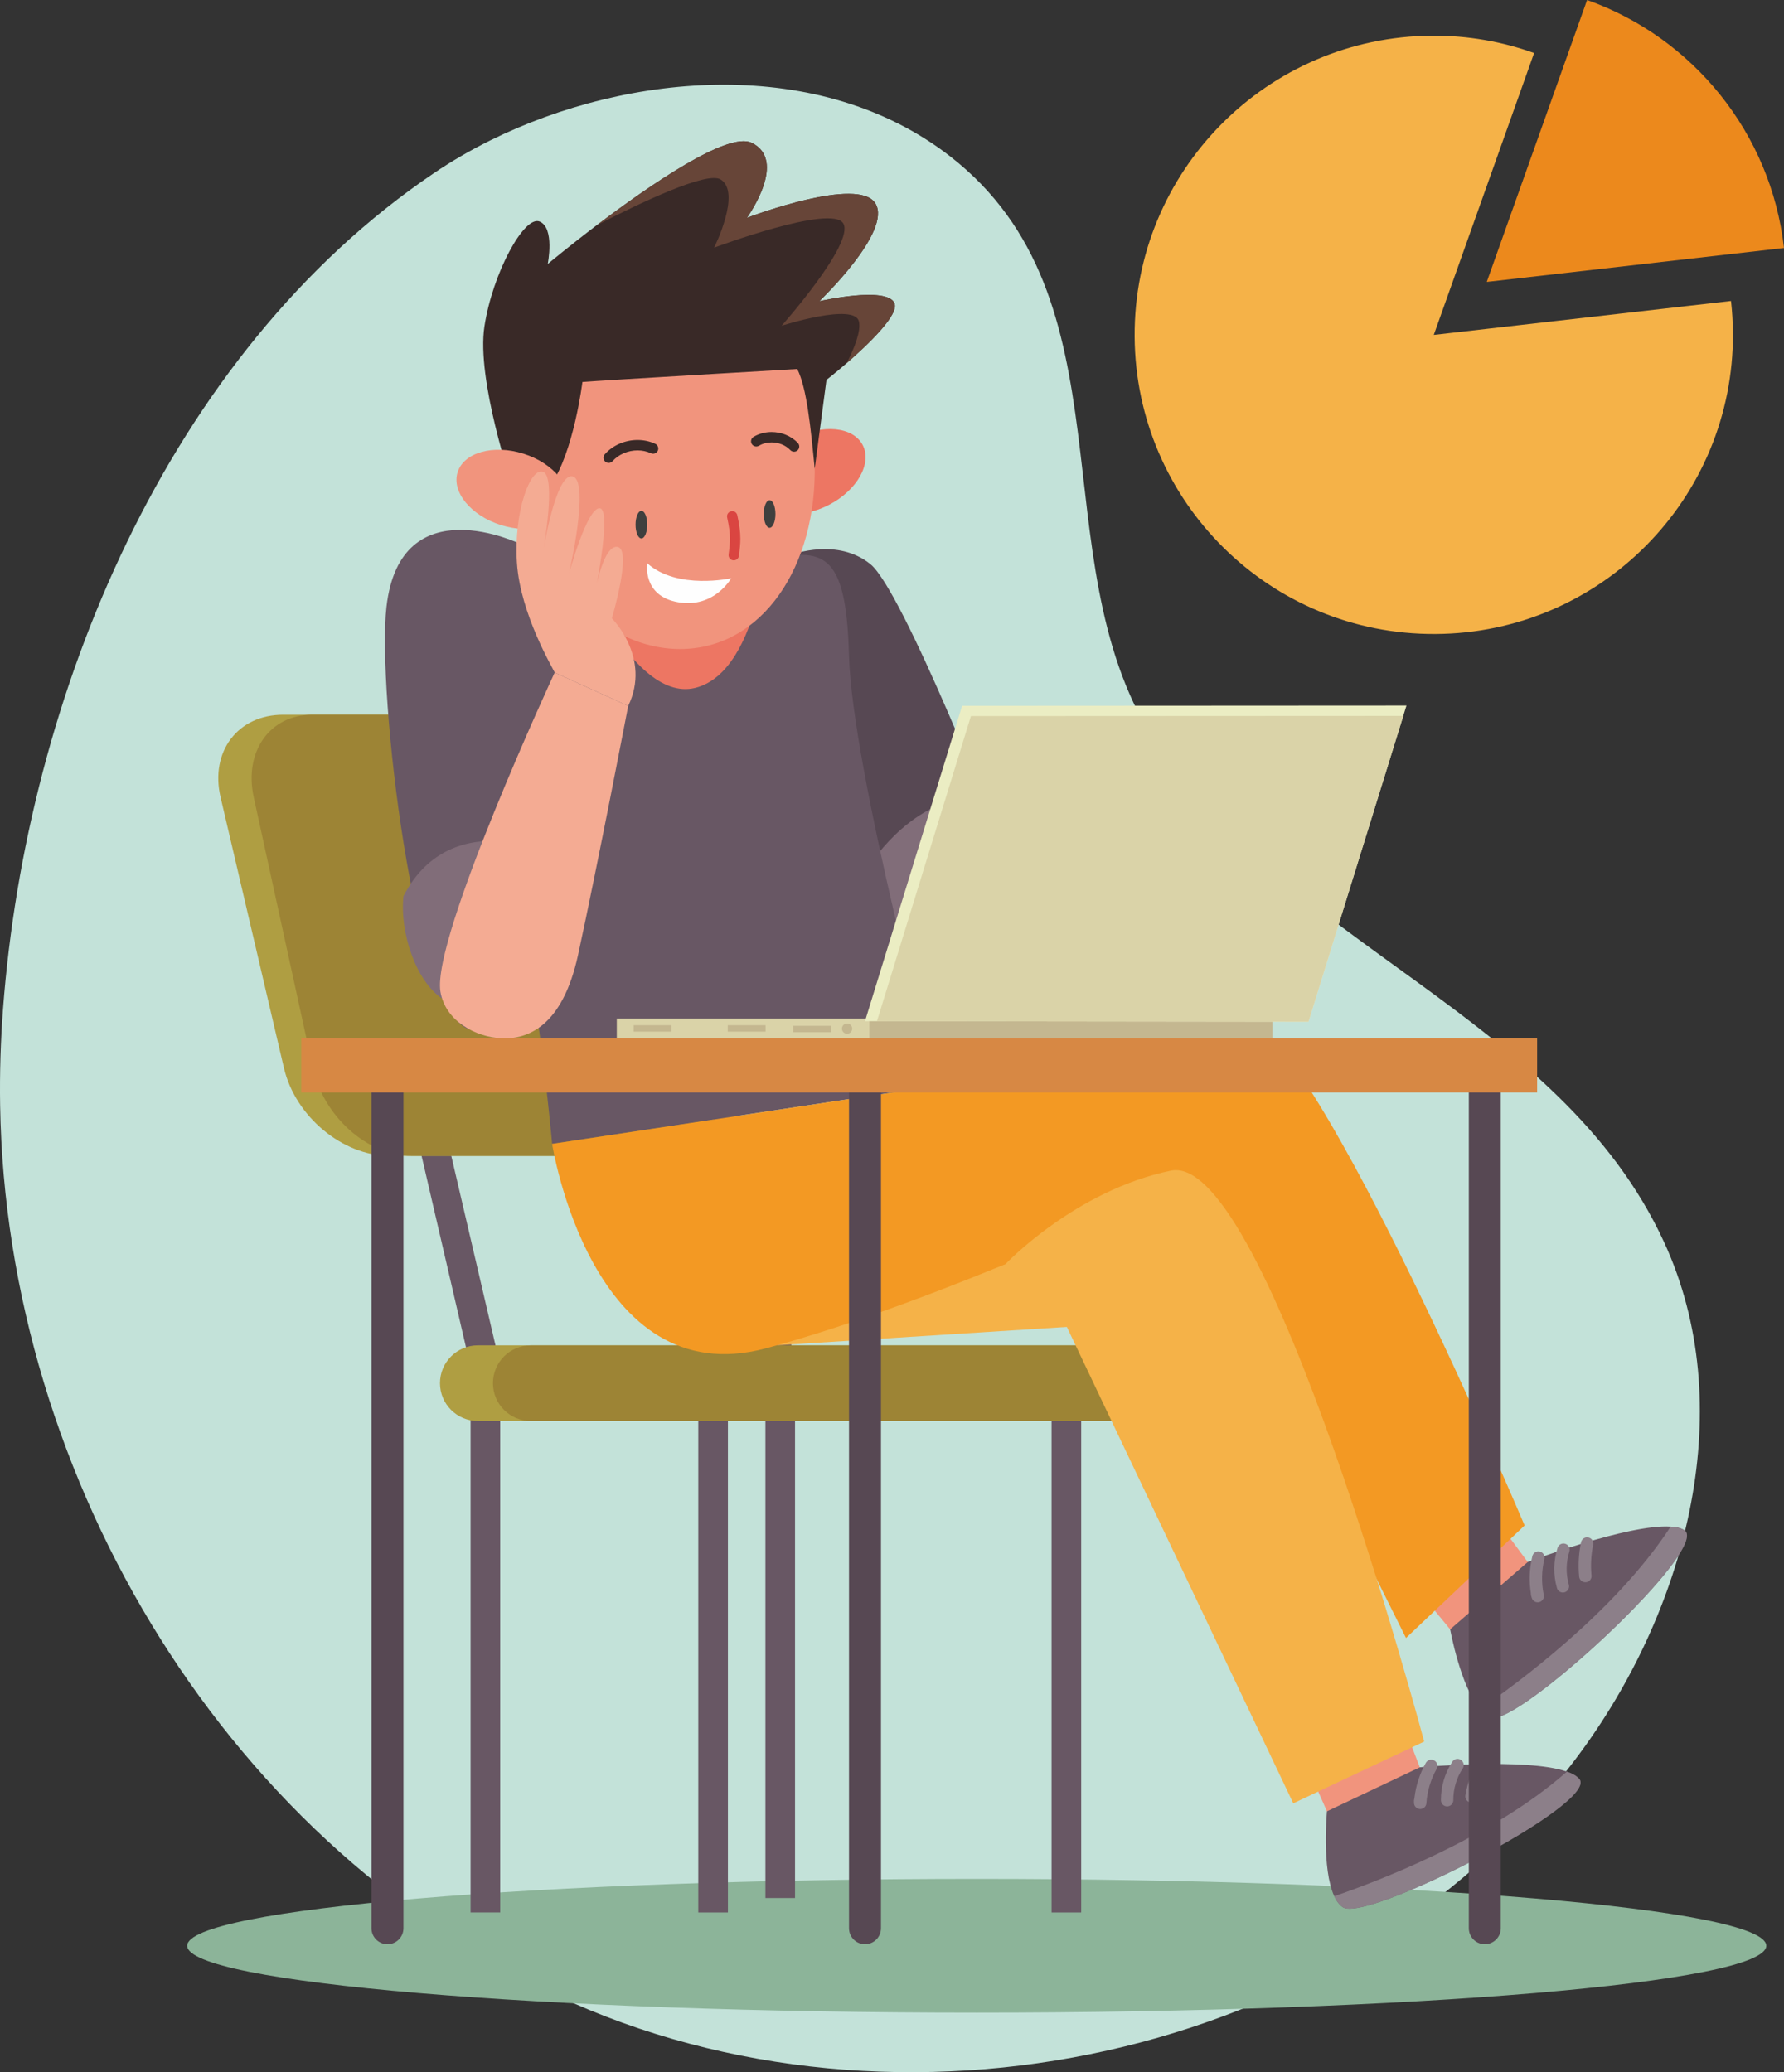 <?xml version="1.0" encoding="UTF-8"?>
<!DOCTYPE svg PUBLIC "-//W3C//DTD SVG 1.1//EN" "http://www.w3.org/Graphics/SVG/1.1/DTD/svg11.dtd">
<!-- Creator: CorelDRAW 2019 (64-Bit Evaluation Version) -->
<svg xmlns="http://www.w3.org/2000/svg" xml:space="preserve" width="68.858mm" height="79.966mm" version="1.1" style="shape-rendering:geometricPrecision; text-rendering:geometricPrecision; image-rendering:optimizeQuality; fill-rule:evenodd; clip-rule:evenodd"
viewBox="0 0 2149.93 2496.76"
 xmlns:xlink="http://www.w3.org/1999/xlink">
 <rect x="0" y="0" width="2149.93" height="2496.76" fill="#333333" stroke="none"/>
 <defs>
  <style type="text/css">
   <![CDATA[
    .fil12 {fill:#FEFEFE;fill-rule:nonzero}
    .fil14 {fill:#F4AB93;fill-rule:nonzero}
    .fil17 {fill:#F39923;fill-rule:nonzero}
    .fil8 {fill:#F1947D;fill-rule:nonzero}
    .fil7 {fill:#ED7663;fill-rule:nonzero}
    .fil15 {fill:#F5B248;fill-rule:nonzero}
    .fil22 {fill:#EC891C;fill-rule:nonzero}
    .fil13 {fill:#DA4541;fill-rule:nonzero}
    .fil20 {fill:#EBEDC3;fill-rule:nonzero}
    .fil21 {fill:#D78844;fill-rule:nonzero}
    .fil19 {fill:#DAD3A8;fill-rule:nonzero}
    .fil0 {fill:#C3E2D9;fill-rule:nonzero}
    .fil18 {fill:#C4B790;fill-rule:nonzero}
    .fil3 {fill:#AF9E42;fill-rule:nonzero}
    .fil4 {fill:#9D8435;fill-rule:nonzero}
    .fil10 {fill:#674538;fill-rule:nonzero}
    .fil1 {fill:#8CB499;fill-rule:nonzero}
    .fil16 {fill:#8C7F89;fill-rule:nonzero}
    .fil5 {fill:#816D79;fill-rule:nonzero}
    .fil9 {fill:#392927;fill-rule:nonzero}
    .fil2 {fill:#685764;fill-rule:nonzero}
    .fil6 {fill:#574853;fill-rule:nonzero}
    .fil11 {fill:#3F3F3E;fill-rule:nonzero}
   ]]>
  </style>
 </defs>
 <g id="Layer_x0020_1">
  <g id="_1473215972784">
   <path class="fil0" d="M590.71 169.24c-23.65,11.71 -46.35,24.87 -67.83,39.38 -321.89,217.84 -490.83,631.04 -519.24,1006.98 -2.92,38.66 -4.11,77.44 -3.49,116.22 7.16,451.94 276.92,900.17 690.84,1081.72 413.93,181.57 951.01,59.92 1216.5,-305.89 126.96,-174.9 188.41,-414.09 98.18,-610.49 -126.21,-274.61 -460.94,-358.69 -616.97,-608.59 -135.91,-217.71 -21.96,-528.5 -244.16,-700.56 -155.78,-120.63 -385.21,-102.23 -553.83,-18.77z"/>
   <path class="fil1" d="M2128.6 2344.41c0,44.51 -426.02,80.58 -951.52,80.58 -525.5,0 -951.51,-36.07 -951.51,-80.58 0,-44.51 426,-80.58 951.51,-80.58 525.51,0 951.52,36.07 951.52,80.58z"/>
   <polygon class="fil2" points="602.79,2304.29 567.1,2304.29 567.1,1647.11 486.21,1298.63 521.91,1298.63 602.79,1645.3 "/>
   <polygon class="fil2" points="958.1,2286.93 922.41,2286.93 922.41,1641.08 841.52,1298.63 877.22,1298.63 958.1,1639.31 "/>
   <polygon class="fil2" points="841.52,2304.29 877.22,2304.29 877.22,1689.08 841.52,1689.08 "/>
   <polygon class="fil2" points="1267.27,2304.29 1302.98,2304.29 1302.98,1689.08 1267.27,1689.08 "/>
   <path class="fil3" d="M788.18 1392.69l-318.65 0c-56.64,0 -113.66,-47.53 -127.3,-105.73l-76.42 -326.38c-12.91,-55.1 20.91,-99.42 75.42,-99.42l306.71 0c54.52,0 110.71,44.32 125.64,99.42l88.48 326.38c15.78,58.2 -17.25,105.73 -73.89,105.73z"/>
   <path class="fil4" d="M793.36 1392.69l-297.43 0c-52.86,0 -106.1,-47.53 -118.82,-105.73l-71.33 -326.38c-12.04,-55.1 19.52,-99.42 70.41,-99.42l286.27 0c50.89,0 103.34,44.32 117.29,99.42l82.57 326.38c14.73,58.2 -16.08,105.73 -68.96,105.73z"/>
   <path class="fil3" d="M1353.84 1712.11l-778.04 0c-25.17,0 -45.57,-20.41 -45.57,-45.57 0,-25.17 20.41,-45.58 45.57,-45.58l778.04 0c25.17,0 45.57,20.41 45.57,45.58 0,25.17 -20.41,45.57 -45.57,45.57z"/>
   <path class="fil4" d="M1353.84 1712.11l-714.21 0c-25.17,0 -45.57,-20.41 -45.57,-45.57 0,-25.17 20.41,-45.58 45.57,-45.58l714.21 0c25.17,0 45.57,20.41 45.57,45.58 0,25.17 -20.41,45.57 -45.57,45.57z"/>
   <path class="fil2" d="M627.99 655.79c0,0 -145.52,-71.31 -162.25,75.43 -11.59,101.57 33.72,490.2 100,509.05 66.29,18.87 99.4,-163.12 99.4,-163.12l-37.16 -421.36z"/>
   <path class="fil5" d="M679.11 1033.16c0,0 -133.57,-68.06 -192.89,46.53 -4.64,43.59 14.88,102.33 46.61,123.49 0,0 99.89,-55.37 139.13,-55.37l7.15 -114.65z"/>
   <path class="fil6" d="M941.79 782.01l13.23 -113.93c0,0 54.36,-20.56 94.04,11.76 39.67,32.33 157.22,333.26 157.22,333.26l-139.57 138.4 -124.92 -369.49z"/>
   <path class="fil5" d="M1014.62 1108.13c-0.83,-5.13 62.34,-178.5 215.15,-147.65 152.82,30.86 95.52,106.82 95.52,106.82l-251.27 135.88 -59.4 -95.05z"/>
   <path class="fil2" d="M692.89 664.39c0,0 -111.89,-25.69 -166.92,9.17 -24.76,15.68 41.75,152.81 77.58,306.77 43.77,188.15 61.81,397.9 61.81,397.9l464.07 -70.01c0,0 -102.51,-380.04 -106.27,-518.07 -3.75,-138.02 -35.92,-130.98 -124.2,-110.09 -88.28,20.91 -206.06,-15.66 -206.06,-15.66z"/>
   <path class="fil7" d="M684.4 655.27c0,0 72.55,193.42 153.33,173.57 80.78,-19.86 89.71,-196.7 89.71,-196.7l-243.05 23.13z"/>
   <path class="fil7" d="M1039.59 536.14c11.56,22.06 -6.42,54.26 -40.15,71.93 -33.74,17.67 -70.44,14.11 -82,-7.95 -11.56,-22.06 6.43,-54.26 40.16,-71.93 33.74,-17.67 70.44,-14.11 81.99,7.95z"/>
   <path class="fil8" d="M981.21 546.46c7.8,124.96 -55.38,229.19 -152.76,235.26 -97.38,6.1 -192.09,-88.28 -199.89,-213.25 -7.82,-124.98 65.8,-222.12 162.18,-237.29 191.12,-30.06 182.65,90.3 190.47,215.27z"/>
   <path class="fil9" d="M1020.47 437.41c-13.73,11.96 -24.48,20.31 -24.48,20.31l-14.18 107.05c-4.78,-49.27 -9.55,-97.65 -21.06,-120.18 0,0 -238.57,13.88 -258.88,15.66 0,0 -10.3,84.35 -38.21,124.22l-46.44 0c0,0 -43.29,-126.76 -33.44,-191.11 9.85,-64.34 47.93,-134.05 66.44,-126.46 18.66,7.61 9.85,51.22 9.85,51.22 0,0 24.79,-20.76 58.97,-46.73l0.3 -0.15c63.16,-47.78 157.96,-113.32 186.62,-99.14 42.7,21.04 -2.82,85.99 -5.81,90.32 6.11,-2.24 134.51,-50.45 154.82,-17.32 20.61,33.75 -67.62,117.81 -67.62,117.81 0,0 80.61,-18.52 90.47,2.09 6.41,13.58 -30.91,49.42 -57.33,72.4z"/>
   <path class="fil10" d="M1020.47 437.41c8.97,-17.6 17.32,-38.36 14.63,-50 -5.07,-23.15 -93.16,5.08 -93.16,5.08 0,0 88.08,-99.29 74.35,-123.19 -13.6,-24.03 -155.72,29.13 -155.72,29.13 0,0 33.43,-66.74 7.76,-82.27 -16.58,-10 -95.56,27.62 -149,55.1 63.16,-47.78 157.96,-113.32 186.62,-99.14 42.7,21.04 -2.82,85.99 -5.81,90.32 6.11,-2.24 134.51,-50.45 154.82,-17.32 20.61,33.75 -67.62,117.81 -67.62,117.81 0,0 80.61,-18.52 90.47,2.09 6.41,13.58 -30.91,49.42 -57.33,72.4z"/>
   <path class="fil8" d="M683 610.33c-7.47,23.75 -42.98,33.72 -79.3,22.3 -36.32,-11.44 -59.7,-39.97 -52.22,-63.71 7.47,-23.75 42.97,-33.74 79.3,-22.3 36.32,11.44 59.7,39.97 52.22,63.71z"/>
   <path class="fil11" d="M780.03 632.14c0,9.18 -3.15,16.63 -7.04,16.63 -3.91,0 -7.07,-7.45 -7.07,-16.63 0,-9.19 3.16,-16.64 7.07,-16.64 3.89,0 7.04,7.45 7.04,16.64z"/>
   <path class="fil11" d="M934.5 619.3c0,9.2 -3.16,16.64 -7.05,16.64 -3.91,0 -7.06,-7.43 -7.06,-16.64 0,-9.18 3.16,-16.64 7.06,-16.64 3.89,0 7.05,7.45 7.05,16.64z"/>
   <path class="fil12" d="M881.15 696.7c0,0 -64.75,14.49 -101.12,-18 0,0 -6.43,39.26 37.11,46.91 43.64,7.68 64.01,-28.91 64.01,-28.91z"/>
   <path class="fil9" d="M914.59 537.11c4.49,-2.71 9.84,-4.06 15.26,-4.06 8.47,-0.02 16.99,3.34 22.56,9.25 2.37,2.5 6.33,2.62 8.85,0.23 2.5,-2.37 2.62,-6.33 0.23,-8.85 -8.3,-8.71 -19.99,-13.14 -31.64,-13.16 -7.5,0 -15.05,1.85 -21.7,5.83 -2.97,1.78 -3.94,5.63 -2.15,8.6 1.77,2.95 5.61,3.92 8.59,2.15z"/>
   <path class="fil9" d="M789.68 534.74c-6.75,-3.14 -14.06,-4.61 -21.34,-4.61 -14.7,0.02 -29.43,5.96 -39.46,17.19 -2.31,2.59 -2.09,6.55 0.5,8.83 2.59,2.31 6.55,2.08 8.85,-0.5 7.32,-8.27 18.79,-13.01 30.11,-12.99 5.6,0 11.11,1.14 16.07,3.44 3.12,1.47 6.86,0.1 8.32,-3.04 1.45,-3.13 0.1,-6.85 -3.04,-8.32z"/>
   <path class="fil13" d="M876.3 623.41c2.33,11.01 3.37,17.97 3.37,25.57 0,5.38 -0.53,11.21 -1.62,19.04 -0.47,3.43 1.92,6.6 5.34,7.07 3.43,0.48 6.6,-1.92 7.07,-5.35 1.11,-8.1 1.74,-14.55 1.74,-20.76 0,-8.82 -1.26,-16.92 -3.66,-28.19 -0.72,-3.38 -4.04,-5.53 -7.43,-4.81 -3.38,0.72 -5.53,4.04 -4.81,7.43z"/>
   <path class="fil14" d="M668.47 810.3c-1.89,-4.59 -41.37,-70.38 -45.48,-131.8 -4.11,-61.44 16.11,-116.67 31.87,-109.79 15.73,6.88 -0.37,96.06 -0.37,96.06 0,0 15.38,-96.92 35.94,-90.63 20.56,6.28 -4.48,116.15 -4.48,116.15 0,0 22.17,-80.83 37.23,-77.8 15.06,3.01 -8.27,113.08 -8.27,113.08 0,0 9.75,-68.07 28.76,-66.69 19.01,1.39 -6.3,86.11 -6.3,86.11 0,0 47.83,47.68 19.66,105.61l-88.56 -40.3z"/>
   <path class="fil14" d="M668.47 810.3c0,0 -148.35,319.62 -137.7,384.45 5.9,35.95 42.96,54.84 73.62,56.26 30.68,1.41 73.23,-13.23 92.22,-100.29 23.33,-107.03 60.43,-300.13 60.43,-300.13l-88.56 -40.3z"/>
   <polygon class="fil15" points="1353.55,1594.46 936.14,1620.95 1274.24,1409.84 "/>
   <path class="fil8" d="M1760.41 1766.79c1.07,9.43 89.48,126.96 89.48,126.96l-96.59 76.34 -89.5 -108.62 96.62 -94.67z"/>
   <path class="fil2" d="M1797.09 2069.32c-4.8,-1.6 -9.34,-5.15 -13.5,-10.02 -23.6,-27.36 -35.97,-96.13 -35.97,-96.13l93.59 -81.17c0,0 120.93,-45.99 172.1,-42.6 7.06,0.35 12.76,1.85 16.75,4.46 31.73,21.53 -200.63,236.43 -232.97,225.46z"/>
   <path class="fil16" d="M1797.09 2069.32c-4.8,-1.6 -9.34,-5.15 -13.5,-10.02 40.46,-27.72 162.76,-116.59 229.72,-219.9 7.06,0.35 12.76,1.85 16.75,4.46 31.73,21.53 -200.63,236.43 -232.97,225.46z"/>
   <path class="fil16" d="M1855.11 1930.32l-0.2 0.05c-3.88,0.97 -7.83,-1.29 -8.97,-5.15l-0.87 -2.97 -0.25 -3.01c-2.3,-14.68 -1.67,-29.9 1.87,-44.32 0.97,-4.02 5.06,-6.48 9.02,-5.48 4.01,0.97 6.46,5.03 5.48,9.02 -3.46,14.08 -3.71,28.98 -0.77,43.14 0.8,3.86 -1.54,7.67 -5.31,8.72z"/>
   <path class="fil16" d="M1885.48 1918.53c-3.92,1.09 -8,-1.15 -9.17,-5.06l-0.01 -0.1c-4.51,-15.68 -4.24,-32.9 0.76,-48.45 1.26,-3.94 5.45,-6.09 9.4,-4.81 3.92,1.27 6.08,5.46 4.81,9.39 -4.11,12.78 -4.32,26.89 -0.63,39.78 1.14,3.94 -1.14,8.07 -5.07,9.22l-0.09 0.03z"/>
   <path class="fil16" d="M1912.54 1906.17l-1.3 0.23c-4.09,0.42 -7.75,-2.59 -8.15,-6.69 -1.37,-13.86 -0.6,-27.83 2.27,-41.5 0.84,-4.04 4.83,-6.67 8.84,-5.76 4.03,0.83 6.61,4.79 5.76,8.83 -2.55,12.19 -3.22,24.62 -2.02,36.98 0.38,3.66 -1.97,6.97 -5.4,7.92z"/>
   <path class="fil17" d="M665.35 1378.23c0,0 47.37,302.27 257.25,246.44 209.89,-55.85 501.03,-194.45 501.03,-194.45l270.77 543.36 142.93 -135.59c0,0 -248.25,-586.88 -336.24,-611.76 -126.56,-35.78 -371.67,82 -371.67,82l-464.07 70.01z"/>
   <path class="fil8" d="M1664.27 1996.69c-1.5,9.39 52.05,146.35 52.05,146.35l-113.56 47.55 -57 -128.66 118.51 -65.23z"/>
   <path class="fil2" d="M1618.26 2297.95c-4.17,-2.84 -7.62,-7.47 -10.31,-13.28 -15.36,-32.7 -8.8,-102.28 -8.8,-102.28l111.98 -53.01c0,0 128.83,-11.79 177.21,5.23 6.71,2.24 11.79,5.23 14.93,8.82 24.78,29.26 -256.79,173.77 -285.01,154.52z"/>
   <path class="fil16" d="M1618.26 2297.95c-4.17,-2.84 -7.62,-7.47 -10.31,-13.28 46.45,-15.83 188.12,-68.54 280.39,-150.06 6.71,2.24 11.79,5.23 14.93,8.82 24.78,29.26 -256.79,173.77 -285.01,154.52z"/>
   <path class="fil16" d="M1711.51 2179.66l-0.2 0c-3.99,-0.1 -7.2,-3.36 -7.27,-7.37l-0.03 -3.11 0.57 -2.96c1.74,-14.75 6.43,-29.24 13.71,-42.19 2.02,-3.62 6.61,-4.87 10.18,-2.85 3.59,2.02 4.86,6.58 2.84,10.17 -7.1,12.63 -11.36,26.91 -12.34,41.34 -0.25,3.92 -3.53,6.97 -7.45,6.97z"/>
   <path class="fil16" d="M1743.95 2176.47c-4.08,0 -7.4,-3.26 -7.47,-7.33l0 -0.1c-0.11,-16.32 4.76,-32.82 13.78,-46.46 2.25,-3.46 6.88,-4.41 10.33,-2.1 3.44,2.27 4.39,6.9 2.11,10.34 -7.38,11.19 -11.39,24.73 -11.29,38.13 0.02,4.12 -3.27,7.47 -7.38,7.53l-0.08 0z"/>
   <path class="fil16" d="M1773.32 2171.85l-1.32 -0.12c-4.04,-0.72 -6.77,-4.58 -6.04,-8.65 2.4,-13.72 6.9,-26.96 13.34,-39.37 1.89,-3.67 6.45,-5.11 10.05,-3.18 3.66,1.91 5.1,6.39 3.17,10.05 -5.73,11.06 -9.72,22.85 -11.87,35.09 -0.63,3.61 -3.77,6.17 -7.33,6.17z"/>
   <path class="fil15" d="M1211.61 1523.17l72.23 71.75 274.69 577.86 157.78 -74.4c0,0 -189.49,-711.72 -305.05,-687.93 -115.59,23.8 -199.66,112.73 -199.66,112.73z"/>
   <polygon class="fil18" points="743.47,1251.1 1533.4,1251.1 1533.4,1227.17 743.47,1227.17 "/>
   <polygon class="fil19" points="743.47,1251.1 1047.69,1251.1 1047.69,1227.17 743.47,1227.17 "/>
   <path class="fil18" d="M1026.99 1239.36c0,3.41 -2.75,6.18 -6.18,6.18 -3.4,0 -6.18,-2.77 -6.18,-6.18 0,-3.43 2.78,-6.18 6.18,-6.18 3.43,0 6.18,2.75 6.18,6.18z"/>
   <polygon class="fil18" points="955.83,1243.72 1001.38,1243.72 1001.38,1235.97 955.83,1235.97 "/>
   <polygon class="fil18" points="877.03,1243 922.59,1243 922.59,1235.25 877.03,1235.25 "/>
   <polygon class="fil18" points="763.7,1243 809.28,1243 809.28,1235.25 763.7,1235.25 "/>
   <polygon class="fil20" points="1576.9,1231.03 1042.42,1230.39 1159.44,850.42 1694.96,850.13 "/>
   <polygon class="fil19" points="1576.9,1231.03 1056.84,1230.41 1170.08,862.81 1691.12,862.56 "/>
   <path class="fil6" d="M1042.42 2342.57l0 0c-10.64,0 -19.27,-8.63 -19.27,-19.27l0 -1020.4c0,-10.64 8.64,-19.27 19.27,-19.27 10.64,0 19.27,8.64 19.27,19.27l0 1020.4c0,10.64 -8.63,19.27 -19.27,19.27z"/>
   <path class="fil6" d="M466.94 2342.57l0 0c-10.63,0 -19.27,-8.63 -19.27,-19.27l0 -1020.4c0,-10.64 8.64,-19.27 19.27,-19.27 10.66,0 19.27,8.64 19.27,19.27l0 1020.4c0,10.64 -8.62,19.27 -19.27,19.27z"/>
   <path class="fil6" d="M1789.37 2342.57l0 0c-10.64,0 -19.27,-8.63 -19.27,-19.27l0 -1020.4c0,-10.64 8.63,-19.27 19.27,-19.27 10.64,0 19.27,8.64 19.27,19.27l0 1020.4c0,10.64 -8.64,19.27 -19.27,19.27z"/>
   <polygon class="fil21" points="363.13,1316.25 1852.44,1316.25 1852.44,1251.02 363.13,1251.02 "/>
   <g>
    <path class="fil15" d="M2088.41 401.47c1.02,199.02 -159.46,361.4 -358.48,362.42 -199.17,1.17 -361.4,-159.31 -362.57,-358.48 -1.04,-199.02 159.44,-361.25 358.48,-362.42 43.22,-0.3 84.54,7.15 122.95,20.88l-120.91 339.64 358.2 -40.88c1.47,12.71 2.19,25.7 2.34,38.85z"/>
    <path class="fil22" d="M2149.93 298.78l-358.2 40.88 120.91 -339.66c127.18,45.13 221.65,160.04 237.28,298.78z"/>
   </g>
  </g>
 </g>
</svg>
